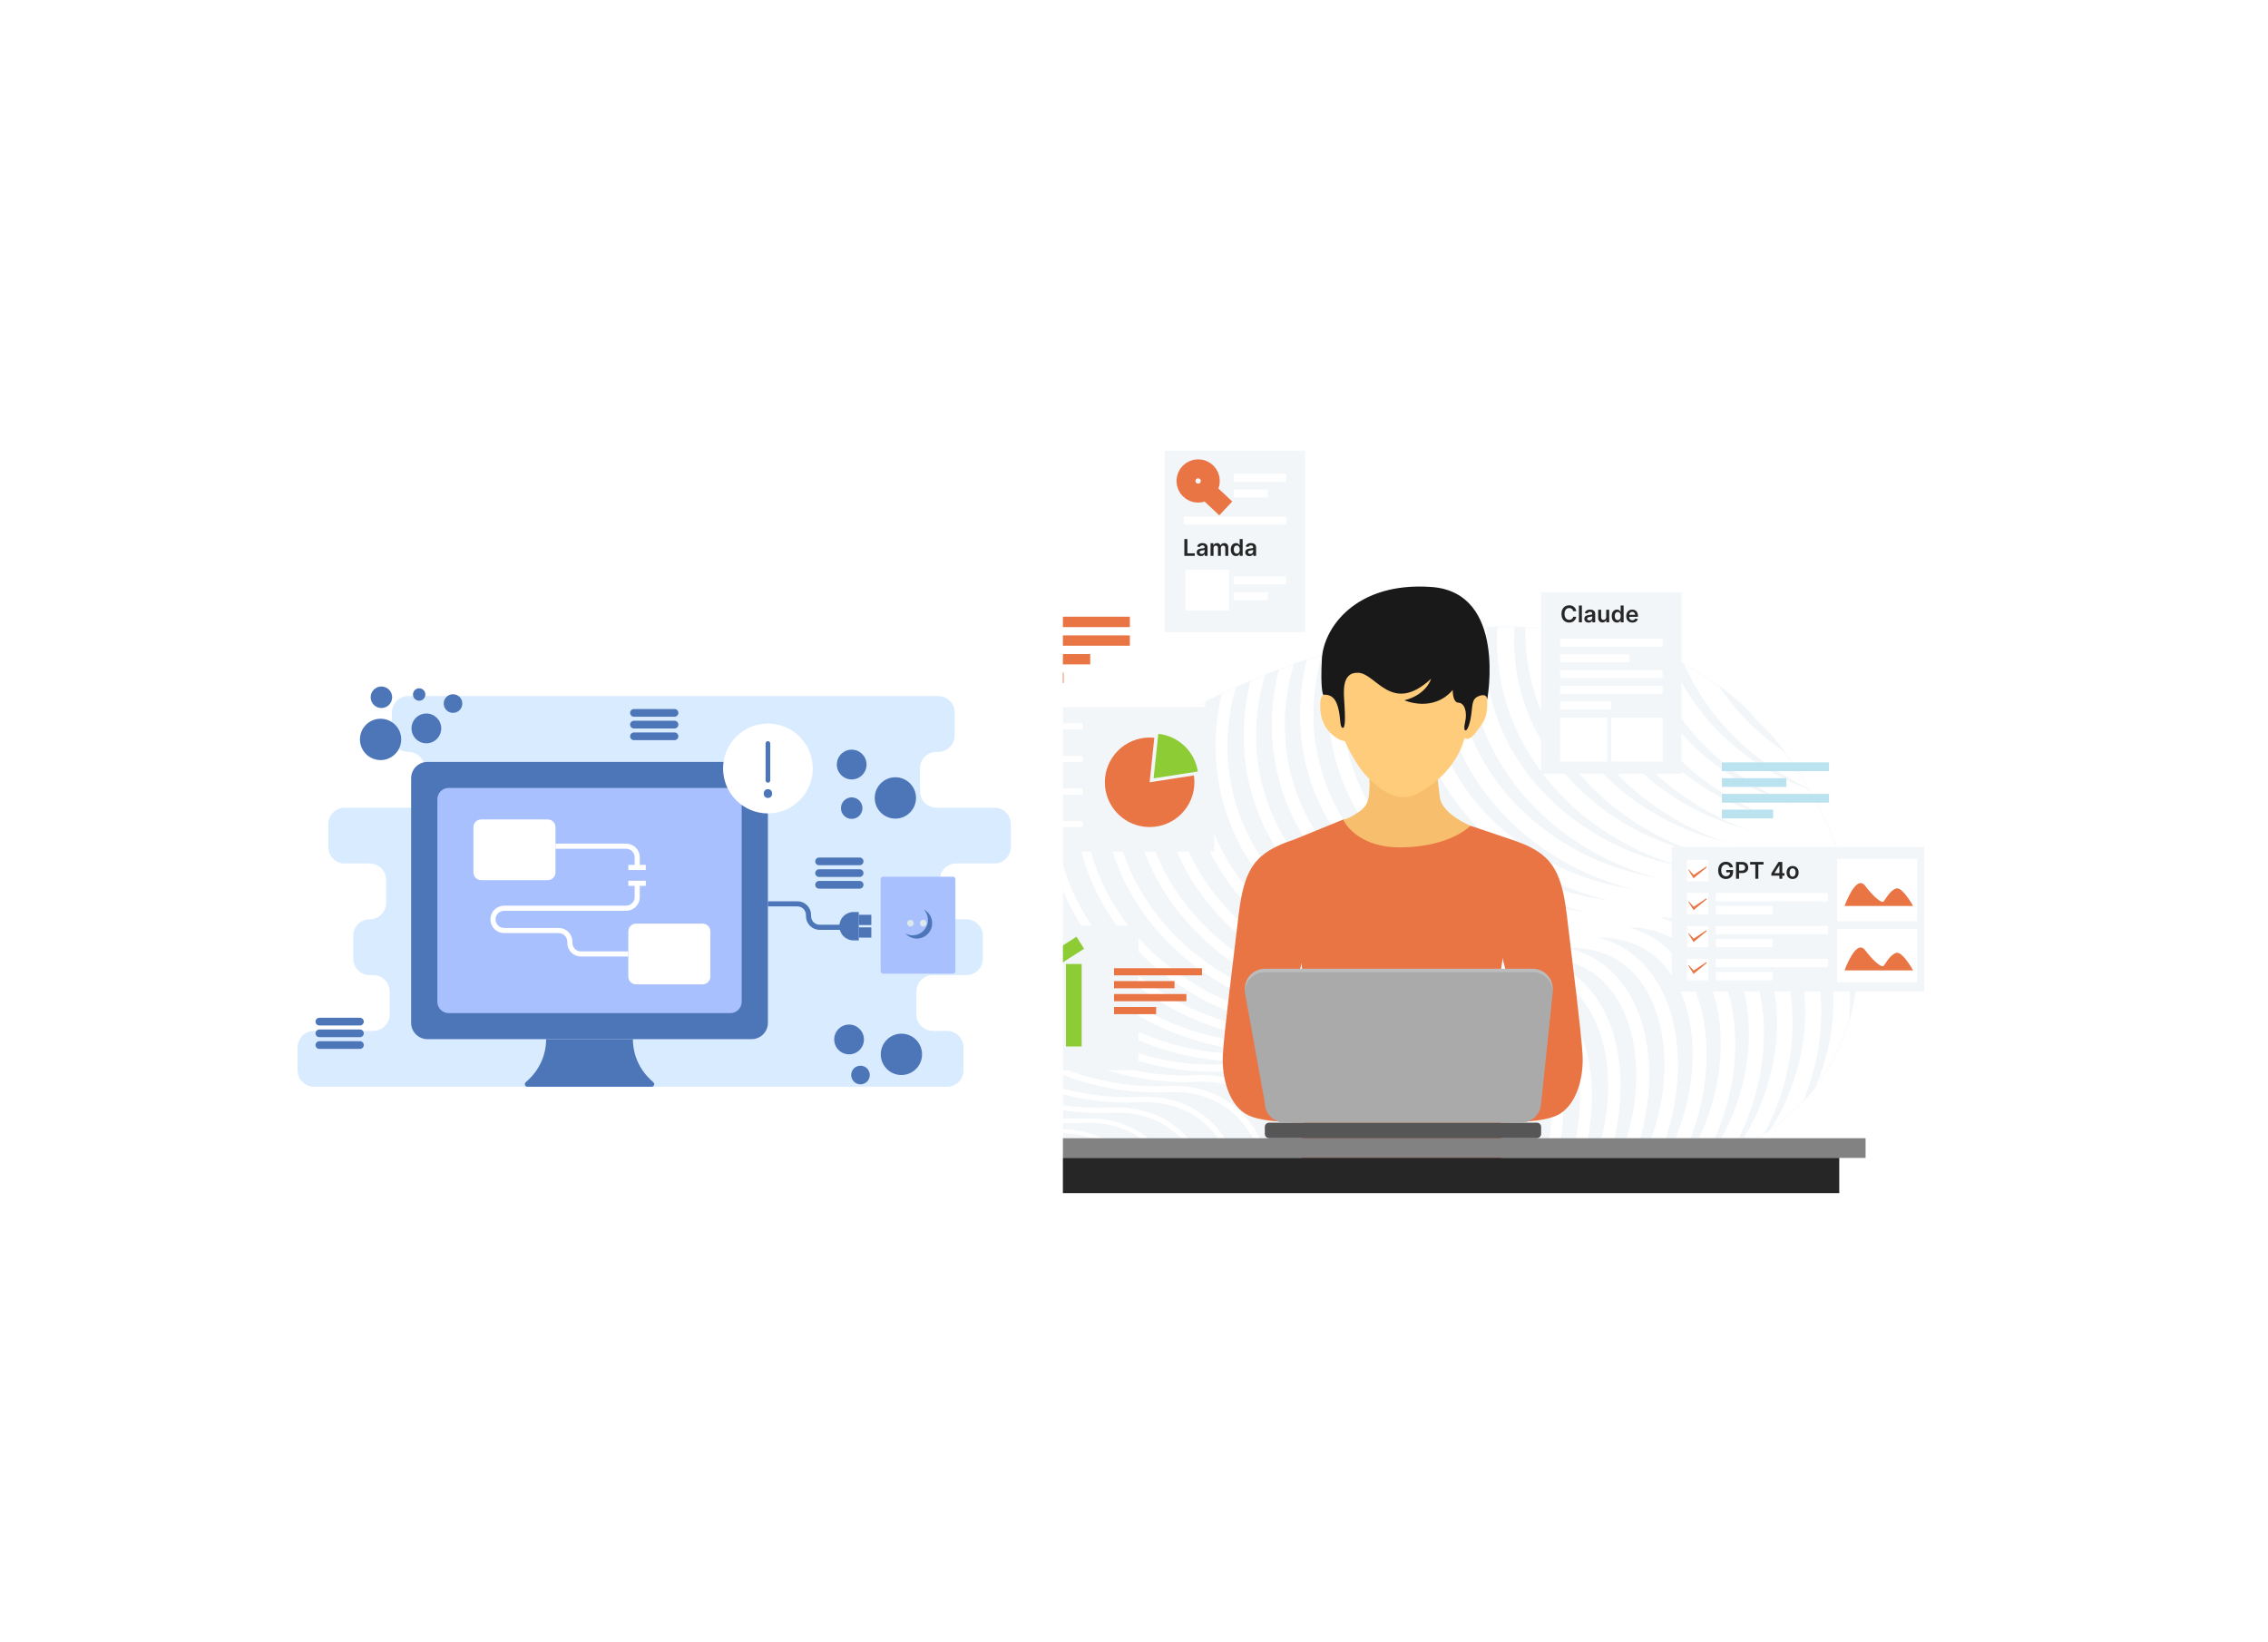 <svg width="884" height="640" viewBox="0 0 884 640" fill="none" xmlns="http://www.w3.org/2000/svg">
<g filter="url(#filter0_d_3_483)">
<g clip-path="url(#clip0_3_483)">
<rect x="252.953" y="103" width="530.297" height="438.853" rx="24" fill="white"/>
<rect x="213.25" y="95" width="696" height="449" fill="white"/>
<path d="M396.126 449.899C396.126 449.899 328.104 394.496 404.532 321.853C480.961 249.21 589.397 231.081 652.205 259.079C715.013 287.077 760.108 400.402 685.193 446.06L396.126 449.899Z" fill="#F2F6F9"/>
<mask id="mask0_3_483" style="mask-type:luminance" maskUnits="userSpaceOnUse" x="368" y="246" width="357" height="204">
<path d="M396.126 449.895C396.126 449.895 328.104 394.493 404.532 321.849C480.961 249.206 589.397 231.077 652.205 259.075C715.013 287.073 760.108 400.399 685.193 446.056L396.126 449.895Z" fill="white"/>
</mask>
<g mask="url(#mask0_3_483)">
<path d="M285.682 328.655C253.374 398.865 314.524 458.681 377.641 455.695C440.758 452.71 430.712 575.475 351.736 585.167" stroke="white" stroke-width="0.925" stroke-miterlimit="10"/>
<path d="M296.756 324.541C264.449 394.751 325.598 454.567 388.715 451.581C451.832 448.596 441.787 571.361 362.81 581.053" stroke="white" stroke-width="1.131" stroke-miterlimit="10"/>
<path d="M307.831 320.431C275.523 390.641 336.672 450.456 399.789 447.471C462.906 444.485 452.861 567.25 373.884 576.942" stroke="white" stroke-width="1.337" stroke-miterlimit="10"/>
<path d="M318.905 316.317C286.597 386.527 347.746 446.342 410.863 443.357C473.98 440.371 463.935 563.136 384.959 572.828" stroke="white" stroke-width="1.542" stroke-miterlimit="10"/>
<path d="M329.979 312.206C297.672 382.416 358.821 442.232 421.938 439.246C485.055 436.261 475.009 559.026 396.033 568.718" stroke="white" stroke-width="1.748" stroke-miterlimit="10"/>
<path d="M341.053 308.089C308.746 378.299 369.895 438.114 433.012 435.129C496.129 432.143 486.084 554.908 407.107 564.6" stroke="white" stroke-width="1.954" stroke-miterlimit="10"/>
<path d="M352.128 303.974C319.82 374.184 380.969 434 444.087 431.015C507.203 428.029 497.158 550.794 418.181 560.486" stroke="white" stroke-width="2.159" stroke-miterlimit="10"/>
<path d="M363.202 299.86C330.895 370.07 392.044 429.886 455.161 426.901C518.277 423.915 508.232 546.68 429.256 556.372" stroke="white" stroke-width="2.365" stroke-miterlimit="10"/>
<path d="M374.276 295.746C341.969 365.957 403.118 425.772 466.235 422.787C529.352 419.801 519.307 542.566 440.33 552.258" stroke="white" stroke-width="2.571" stroke-miterlimit="10"/>
<path d="M385.351 291.636C353.043 361.846 414.193 421.662 477.31 418.676C540.427 415.691 530.381 538.456 451.405 548.148" stroke="white" stroke-width="2.776" stroke-miterlimit="10"/>
<path d="M396.425 287.522C364.118 357.732 425.267 417.548 488.384 414.562C551.501 411.577 541.455 534.342 462.479 544.034" stroke="white" stroke-width="2.982" stroke-miterlimit="10"/>
<path d="M407.499 283.408C375.192 353.618 436.341 413.434 499.458 410.448C562.575 407.463 552.53 530.228 473.553 539.92" stroke="white" stroke-width="3.188" stroke-miterlimit="10"/>
<path d="M418.574 279.298C386.266 349.508 447.415 409.324 510.532 406.338C573.649 403.352 563.604 526.118 484.627 535.809" stroke="white" stroke-width="3.393" stroke-miterlimit="10"/>
<path d="M429.648 275.184C397.341 345.394 458.49 405.209 521.607 402.224C584.724 399.238 574.678 522.003 495.702 531.696" stroke="white" stroke-width="3.599" stroke-miterlimit="10"/>
<path d="M440.723 271.07C408.415 341.28 469.564 401.095 532.681 398.11C595.798 395.124 585.753 517.89 506.776 527.582" stroke="white" stroke-width="3.805" stroke-miterlimit="10"/>
<path d="M451.797 266.956C419.489 337.166 480.638 396.982 543.755 393.996C606.872 391.01 596.827 513.776 517.85 523.467" stroke="white" stroke-width="4.01" stroke-miterlimit="10"/>
<path d="M462.871 262.842C430.564 333.052 491.713 392.867 554.83 389.882C617.947 386.896 607.902 509.661 528.925 519.353" stroke="white" stroke-width="4.216" stroke-miterlimit="10"/>
<path d="M473.946 258.731C441.638 328.941 502.787 388.757 565.904 385.771C629.021 382.786 618.976 505.551 539.999 515.243" stroke="white" stroke-width="4.422" stroke-miterlimit="10"/>
<path d="M485.02 254.617C452.712 324.827 513.862 384.643 576.979 381.657C640.096 378.672 630.05 501.437 551.073 511.129" stroke="white" stroke-width="4.627" stroke-miterlimit="10"/>
<path d="M496.094 250.5C463.787 320.71 524.936 380.525 588.053 377.54C651.17 374.554 641.125 497.319 562.148 507.011" stroke="white" stroke-width="4.833" stroke-miterlimit="10"/>
<path d="M507.169 246.389C474.861 316.599 536.011 376.415 599.127 373.429C662.244 370.444 652.199 493.209 573.222 502.901" stroke="white" stroke-width="5.039" stroke-miterlimit="10"/>
<path d="M518.243 242.275C485.936 312.485 547.085 372.301 610.202 369.315C673.319 366.33 663.274 489.095 584.297 498.787" stroke="white" stroke-width="5.244" stroke-miterlimit="10"/>
<path d="M529.317 238.165C497.01 308.375 558.159 368.191 621.276 365.205C684.393 362.22 674.348 484.985 595.371 494.677" stroke="white" stroke-width="5.45" stroke-miterlimit="10"/>
<path d="M540.392 234.047C508.084 304.257 569.234 364.073 632.35 361.088C695.467 358.102 685.422 480.867 606.445 490.559" stroke="white" stroke-width="5.656" stroke-miterlimit="10"/>
<path d="M551.466 229.933C519.158 300.143 580.308 359.959 643.425 356.973C706.542 353.988 696.496 476.753 617.519 486.445" stroke="white" stroke-width="5.861" stroke-miterlimit="10"/>
<path d="M562.54 225.823C530.233 296.033 591.382 355.849 654.499 352.863C717.616 349.878 707.571 472.643 628.594 482.335" stroke="white" stroke-width="6.067" stroke-miterlimit="10"/>
<path d="M573.615 221.709C541.307 291.919 602.456 351.735 665.573 348.749C728.69 345.764 718.645 468.529 639.668 478.221" stroke="white" stroke-width="6.273" stroke-miterlimit="10"/>
<path d="M584.689 217.595C552.382 287.805 613.531 347.621 676.648 344.635C739.765 341.649 729.719 464.415 650.743 474.107" stroke="white" stroke-width="6.478" stroke-miterlimit="10"/>
<path d="M595.764 213.484C563.456 283.695 624.605 343.51 687.722 340.525C750.839 337.539 740.794 460.304 661.817 469.996" stroke="white" stroke-width="6.684" stroke-miterlimit="10"/>
<path d="M606.838 209.37C574.53 279.581 635.679 339.396 698.796 336.411C761.913 333.425 751.868 456.19 672.891 465.882" stroke="white" stroke-width="6.89" stroke-miterlimit="10"/>
<path d="M617.912 205.26C585.604 275.47 646.754 335.286 709.871 332.3C772.988 329.315 762.942 452.08 683.966 461.772" stroke="white" stroke-width="7.095" stroke-miterlimit="10"/>
<path d="M628.986 201.142C596.679 271.353 657.828 331.168 720.945 328.183C784.062 325.197 774.016 447.962 695.04 457.654" stroke="white" stroke-width="7.301" stroke-miterlimit="10"/>
<path d="M640.061 197.028C607.753 267.239 668.903 327.054 732.02 324.068C795.137 321.083 785.091 443.848 706.114 453.54" stroke="white" stroke-width="7.507" stroke-miterlimit="10"/>
<path d="M651.135 192.914C618.828 263.125 679.977 322.94 743.094 319.955C806.211 316.969 796.165 439.734 717.189 449.426" stroke="white" stroke-width="7.712" stroke-miterlimit="10"/>
<path d="M662.21 188.8C629.902 259.01 691.051 318.826 754.168 315.841C817.285 312.855 807.24 435.621 728.263 445.312" stroke="white" stroke-width="7.918" stroke-miterlimit="10"/>
<path d="M673.284 184.69C640.976 254.9 702.126 314.716 765.242 311.73C828.359 308.745 818.314 431.51 739.337 441.202" stroke="white" stroke-width="8.124" stroke-miterlimit="10"/>
<path d="M684.358 180.576C652.051 250.786 713.2 310.602 776.317 307.616C839.434 304.631 829.388 427.396 750.412 437.088" stroke="white" stroke-width="8.329" stroke-miterlimit="10"/>
</g>
<path d="M506.635 374.115C506.635 374.115 510.47 397.667 510.47 411.469C510.47 425.272 506.635 453.206 506.635 453.206C506.635 453.206 521.808 466.187 547.442 464.051C573.076 461.914 585.071 454.52 585.071 454.52C585.071 454.52 585.4 429.38 582.935 415.741C580.471 402.103 587.372 366.446 587.372 366.446L591.206 334.788L589.025 329.639L573.131 324.272H541.362L523.506 321.862L504.444 329.639L502.473 367.542L506.635 374.115Z" fill="#E97545"/>
<path d="M533.803 303.458C533.803 312.44 534.132 315.726 529.75 318.794C525.368 321.861 523.506 321.861 523.506 321.861C523.506 321.861 528.362 333.254 547.131 332.706C565.901 332.158 573.131 324.271 573.131 324.271C573.131 324.271 562.05 319.817 561.19 313.096C560.329 306.375 559.876 301.595 559.876 301.595L533.803 303.458Z" fill="#F7BF6D"/>
<path d="M514.66 275.664C514.205 280.861 515.482 285.276 518.768 288.316C522.054 291.356 524.19 291.274 524.19 291.274C524.19 291.274 527.887 299.955 532.708 304.995C537.528 310.033 544.758 315.839 552.536 311.677C560.313 307.514 564.695 302.475 567.324 298.203C569.954 293.931 570.83 290.097 570.83 290.097C570.83 290.097 572.419 291.685 575.102 288.07C577.786 284.455 580.032 282.593 579.649 275.253C579.265 267.914 578.444 266.106 578.444 266.106C578.444 266.106 570.447 250.934 549.085 252.742C527.723 254.549 518.686 261.286 518.686 261.286L515.728 273.199C515.728 273.199 514.791 274.162 514.66 275.664Z" fill="#FFCC7B"/>
<path d="M515.728 273.198C517.946 273.116 520.246 273.609 521.479 277.963C522.711 282.318 522.054 285.686 523.286 286.097C524.519 286.508 524.272 281.168 524.026 276.895C523.779 272.623 522.629 264.243 529.53 264.654C536.432 265.065 542.566 281.113 557.794 266.982C557.794 266.982 556.15 273.151 547.387 275.379C547.387 275.379 558.451 280.346 566.229 271.363C566.229 271.363 566.091 276.238 568.474 276.32C570.857 276.402 572.007 280.018 571.021 284.043C570.036 288.069 571.925 288.562 573.075 283.139C574.225 277.717 573.158 274.924 576.526 273.691C579.894 272.459 579.648 275.252 579.648 275.252C579.648 275.252 587.536 233.352 557.958 231.215C528.38 229.079 515.892 247.207 515.234 259.176C514.577 271.144 515.728 273.198 515.728 273.198Z" fill="#191919"/>
<path d="M504.444 329.641C489.108 334.68 484.945 340.815 482.754 359.218C480.563 377.621 477.058 405.227 476.619 413.771C476.181 422.316 478.92 433.599 486.698 437.214C494.476 440.829 514.632 439.843 514.632 439.843L515.509 424.178C515.509 424.178 498.748 417.167 496.886 415.195C495.023 413.224 506.526 385.18 508.662 371.706C510.798 358.232 504.444 329.641 504.444 329.641Z" fill="#E97545"/>
<path d="M589.025 329.641C604.362 334.68 608.524 340.815 610.715 359.218C612.906 377.621 616.412 405.227 616.85 413.771C617.289 422.316 614.55 433.599 606.772 437.214C598.993 440.829 578.837 439.843 578.837 439.843L577.961 424.178C577.961 424.178 594.722 417.167 596.584 415.195C598.446 413.224 586.944 385.18 584.807 371.706C582.671 358.232 589.025 329.641 589.025 329.641Z" fill="#E97545"/>
<path d="M600.692 430.893C600.692 435.191 597.208 438.675 592.91 438.675H500.768C496.471 438.675 492.987 435.191 492.987 430.893L485.205 387.805C485.205 383.507 488.689 380.023 492.987 380.023H597.427C601.725 380.023 605.209 383.507 605.209 387.805L600.692 430.893Z" fill="#BCBCBC"/>
<path d="M727.147 446.064H368.291V453.743H727.147V446.064Z" fill="#828282"/>
<path d="M716.888 453.739H378.551V467.477H716.888V453.739Z" fill="#262626"/>
<path d="M600.692 444.378C600.692 445.308 599.938 446.062 599.008 446.062H494.671C493.741 446.062 492.987 445.308 492.987 444.378V441.686C492.987 440.756 493.741 440.002 494.671 440.002H599.008C599.938 440.002 600.692 440.756 600.692 441.686V444.378Z" fill="#565656"/>
<path d="M600.692 432.223C600.692 436.521 597.208 440.005 592.91 440.005H500.768C496.471 440.005 492.987 436.521 492.987 432.223L485.205 389.135C485.205 384.837 488.689 381.354 492.987 381.354H597.427C601.725 381.354 605.209 384.837 605.209 389.135L600.692 432.223Z" fill="#AAAAAA"/>
<path d="M750 332.525H651.555V388.87H750V332.525Z" fill="#F2F6F9"/>
<path d="M674.241 340.486C674.187 340.314 674.114 340.159 674.02 340.023C673.929 339.885 673.818 339.766 673.688 339.668C673.56 339.57 673.413 339.497 673.247 339.448C673.081 339.397 672.899 339.371 672.703 339.371C672.352 339.371 672.039 339.459 671.764 339.636C671.489 339.813 671.273 340.073 671.115 340.416C670.959 340.757 670.882 341.173 670.882 341.663C670.882 342.157 670.959 342.576 671.115 342.919C671.271 343.262 671.487 343.523 671.764 343.702C672.041 343.879 672.363 343.967 672.729 343.967C673.061 343.967 673.349 343.903 673.592 343.775C673.837 343.647 674.026 343.466 674.158 343.232C674.29 342.995 674.356 342.718 674.356 342.401L674.624 342.442H672.847V341.516H675.503V342.302C675.503 342.862 675.384 343.347 675.145 343.756C674.907 344.165 674.578 344.48 674.161 344.702C673.743 344.921 673.264 345.031 672.723 345.031C672.12 345.031 671.59 344.896 671.134 344.625C670.68 344.353 670.326 343.966 670.07 343.465C669.816 342.962 669.69 342.366 669.69 341.675C669.69 341.147 669.764 340.675 669.913 340.26C670.065 339.844 670.276 339.491 670.546 339.202C670.817 338.91 671.134 338.688 671.499 338.537C671.863 338.383 672.259 338.307 672.687 338.307C673.05 338.307 673.387 338.36 673.701 338.467C674.014 338.571 674.292 338.72 674.535 338.914C674.78 339.108 674.981 339.338 675.139 339.604C675.296 339.871 675.4 340.165 675.449 340.486H674.241ZM676.65 344.942V338.396H679.104C679.607 338.396 680.029 338.49 680.37 338.678C680.713 338.865 680.972 339.123 681.147 339.451C681.323 339.777 681.412 340.148 681.412 340.563C681.412 340.983 681.323 341.356 681.147 341.682C680.97 342.008 680.709 342.265 680.364 342.452C680.018 342.637 679.593 342.73 679.088 342.73H677.462V341.755H678.929C679.223 341.755 679.463 341.704 679.651 341.602C679.838 341.5 679.977 341.359 680.066 341.18C680.158 341.001 680.204 340.795 680.204 340.563C680.204 340.331 680.158 340.126 680.066 339.95C679.977 339.773 679.837 339.635 679.648 339.537C679.46 339.437 679.218 339.387 678.922 339.387H677.835V344.942H676.65ZM682.154 339.39V338.396H687.376V339.39H685.353V344.942H684.177V339.39H682.154ZM690.433 343.727V342.784L693.211 338.396H693.997V339.739H693.518L691.648 342.701V342.752H695.525V343.727H690.433ZM693.556 344.942V343.44L693.569 343.018V338.396H694.687V344.942H693.556ZM698.7 345.038C698.221 345.038 697.805 344.932 697.453 344.721C697.102 344.51 696.829 344.215 696.635 343.836C696.444 343.457 696.348 343.013 696.348 342.506C696.348 341.999 696.444 341.555 696.635 341.174C696.829 340.792 697.102 340.496 697.453 340.285C697.805 340.074 698.221 339.969 698.7 339.969C699.179 339.969 699.595 340.074 699.946 340.285C700.298 340.496 700.57 340.792 700.761 341.174C700.955 341.555 701.052 341.999 701.052 342.506C701.052 343.013 700.955 343.457 700.761 343.836C700.57 344.215 700.298 344.51 699.946 344.721C699.595 344.932 699.179 345.038 698.7 345.038ZM698.706 344.111C698.966 344.111 699.184 344.039 699.358 343.897C699.533 343.752 699.663 343.558 699.748 343.315C699.836 343.072 699.879 342.801 699.879 342.503C699.879 342.203 699.836 341.931 699.748 341.688C699.663 341.443 699.533 341.248 699.358 341.103C699.184 340.958 698.966 340.886 698.706 340.886C698.44 340.886 698.218 340.958 698.042 341.103C697.867 341.248 697.736 341.443 697.648 341.688C697.563 341.931 697.521 342.203 697.521 342.503C697.521 342.801 697.563 343.072 697.648 343.315C697.736 343.558 697.867 343.752 698.042 343.897C698.218 344.039 698.44 344.111 698.706 344.111Z" fill="#262626"/>
<path d="M665.854 337.62H657.531V345.944H665.854V337.62Z" fill="white"/>
<path d="M665.854 350.475H657.531V358.799H665.854V350.475Z" fill="white"/>
<path d="M712.489 350.475H668.789V353.73H712.489V350.475Z" fill="white"/>
<path d="M690.933 355.544H668.789V358.798H690.933V355.544Z" fill="white"/>
<path d="M665.854 363.327H657.531V371.651H665.854V363.327Z" fill="white"/>
<path d="M712.489 363.327H668.789V366.582H712.489V363.327Z" fill="white"/>
<path d="M690.933 368.396H668.789V371.65H690.933V368.396Z" fill="white"/>
<path d="M665.854 376.179H657.531V384.503H665.854V376.179Z" fill="white"/>
<path d="M712.489 376.179H668.789V379.434H712.489V376.179Z" fill="white"/>
<path d="M690.933 381.248H668.789V384.503H690.933V381.248Z" fill="white"/>
<path d="M747.278 337.142H716.064V361.499H747.278V337.142Z" fill="white"/>
<path d="M747.278 364.476H716.064V385.269H747.278V364.476Z" fill="white"/>
<path d="M718.946 355.544C720.947 350.267 724.308 344.131 726.95 347.652C729.591 351.174 733.352 354.845 734.233 353.729C735.113 352.614 737.034 349.013 739.355 348.693C741.676 348.373 745.678 355.544 745.678 355.544H718.946Z" fill="#E97545"/>
<path d="M718.946 380.647C720.947 375.37 724.308 369.234 726.95 372.756C729.591 376.277 733.352 379.948 734.233 378.833C735.113 377.718 737.034 374.116 739.355 373.796C741.676 373.476 745.678 380.647 745.678 380.647H718.946Z" fill="#E97545"/>
<path d="M658.064 341.492L660.092 344.746L665.268 340.478L665.001 340.211L660.139 343.432L658.218 341.292L658.064 341.492Z" fill="#E97545"/>
<path d="M658.064 353.913L660.092 357.168L665.268 352.9L665.001 352.633L660.139 355.854L658.218 353.713L658.064 353.913Z" fill="#E97545"/>
<path d="M658.064 366.345L660.092 369.6L665.268 365.332L665.001 365.065L660.139 368.286L658.218 366.145L658.064 366.345Z" fill="#E97545"/>
<path d="M658.064 378.771L660.092 382.025L665.268 377.757L665.001 377.49L660.139 380.712L658.218 378.571L658.064 378.771Z" fill="#E97545"/>
<path d="M473.314 278.029H374.868V334.373H473.314V278.029Z" fill="#F2F6F9"/>
<path d="M422.001 284.345H382.623V286.692H422.001V284.345Z" fill="white"/>
<path d="M405.78 288.719H382.623V291.067H405.78V288.719Z" fill="white"/>
<path d="M422.001 297.041H382.623V299.389H422.001V297.041Z" fill="white"/>
<path d="M405.78 301.419H382.623V303.767H405.78V301.419Z" fill="white"/>
<path d="M422.001 309.741H382.623V312.089H422.001V309.741Z" fill="white"/>
<path d="M405.78 314.119H382.623V316.467H405.78V314.119Z" fill="white"/>
<path d="M422.001 322.441H382.623V324.788H422.001V322.441Z" fill="white"/>
<path d="M405.78 326.815H382.623V329.163H405.78V326.815Z" fill="white"/>
<path d="M465.54 307.341C465.54 316.978 457.728 324.789 448.092 324.789C438.456 324.789 430.644 316.978 430.644 307.341C430.644 297.705 438.456 289.894 448.092 289.894C448.71 289.894 449.321 289.926 449.923 289.99L448.092 307.341L465.337 304.671C465.471 305.542 465.54 306.434 465.54 307.341Z" fill="#E97545"/>
<path d="M466.884 303.133L449.639 305.803L451.471 288.451C459.362 289.274 465.69 295.357 466.884 303.133Z" fill="#8ECC36"/>
<path d="M655.399 233.31H600.692V304.013H655.399V233.31Z" fill="#F2F6F9"/>
<path d="M614.378 240.651H613.182C613.148 240.455 613.085 240.282 612.994 240.13C612.902 239.977 612.788 239.847 612.652 239.741C612.515 239.634 612.36 239.554 612.185 239.501C612.013 239.445 611.826 239.418 611.626 239.418C611.27 239.418 610.955 239.507 610.68 239.686C610.405 239.863 610.19 240.123 610.034 240.466C609.879 240.807 609.801 241.224 609.801 241.716C609.801 242.216 609.879 242.638 610.034 242.981C610.192 243.322 610.407 243.58 610.68 243.755C610.955 243.927 611.269 244.014 611.623 244.014C611.819 244.014 612.002 243.988 612.172 243.937C612.345 243.884 612.499 243.806 612.636 243.704C612.774 243.601 612.89 243.476 612.984 243.327C613.08 243.177 613.146 243.007 613.182 242.815L614.378 242.822C614.333 243.133 614.236 243.425 614.087 243.697C613.94 243.97 613.747 244.211 613.508 244.42C613.27 244.626 612.991 244.788 612.671 244.905C612.351 245.02 611.997 245.078 611.607 245.078C611.031 245.078 610.518 244.945 610.066 244.678C609.614 244.412 609.259 244.027 608.999 243.525C608.739 243.022 608.609 242.419 608.609 241.716C608.609 241.01 608.74 240.407 609.002 239.907C609.264 239.404 609.621 239.019 610.073 238.753C610.524 238.487 611.036 238.353 611.607 238.353C611.971 238.353 612.31 238.405 612.623 238.507C612.936 238.609 613.215 238.759 613.46 238.958C613.705 239.154 613.907 239.394 614.064 239.68C614.224 239.963 614.329 240.287 614.378 240.651ZM616.569 238.443V244.988H615.412V238.443H616.569ZM619.172 245.088C618.861 245.088 618.58 245.032 618.331 244.921C618.084 244.808 617.888 244.642 617.743 244.423C617.6 244.203 617.529 243.933 617.529 243.611C617.529 243.334 617.58 243.105 617.682 242.924C617.785 242.743 617.924 242.598 618.101 242.489C618.278 242.38 618.477 242.298 618.699 242.243C618.922 242.186 619.154 242.144 619.392 242.118C619.68 242.089 619.913 242.062 620.092 242.039C620.271 242.013 620.401 241.975 620.482 241.923C620.565 241.87 620.607 241.788 620.607 241.677V241.658C620.607 241.417 620.535 241.231 620.393 241.099C620.25 240.967 620.044 240.901 619.776 240.901C619.492 240.901 619.268 240.963 619.101 241.086C618.937 241.21 618.826 241.356 618.769 241.524L617.689 241.371C617.774 241.072 617.915 240.823 618.111 240.623C618.307 240.42 618.546 240.269 618.83 240.169C619.113 240.067 619.426 240.015 619.769 240.015C620.006 240.015 620.241 240.043 620.476 240.099C620.71 240.154 620.924 240.246 621.118 240.373C621.312 240.499 621.467 240.671 621.585 240.888C621.704 241.105 621.764 241.377 621.764 241.703V244.988H620.651V244.314H620.613C620.543 244.45 620.444 244.578 620.316 244.698C620.19 244.815 620.031 244.91 619.84 244.982C619.65 245.052 619.427 245.088 619.172 245.088ZM619.472 244.237C619.704 244.237 619.906 244.192 620.076 244.1C620.247 244.006 620.378 243.883 620.469 243.729C620.563 243.576 620.61 243.409 620.61 243.227V242.649C620.574 242.679 620.512 242.706 620.424 242.732C620.339 242.758 620.243 242.78 620.137 242.799C620.03 242.818 619.925 242.835 619.82 242.85C619.716 242.865 619.625 242.878 619.549 242.889C619.376 242.912 619.222 242.95 619.085 243.004C618.949 243.057 618.841 243.132 618.763 243.227C618.684 243.321 618.644 243.443 618.644 243.592C618.644 243.805 618.722 243.966 618.878 244.074C619.033 244.183 619.231 244.237 619.472 244.237ZM626.056 242.924V240.079H627.213V244.988H626.091V244.116H626.04C625.929 244.391 625.747 244.616 625.493 244.79C625.242 244.965 624.932 245.052 624.563 245.052C624.242 245.052 623.957 244.981 623.71 244.838C623.465 244.693 623.273 244.483 623.135 244.209C622.996 243.932 622.927 243.597 622.927 243.205V240.079H624.084V243.026C624.084 243.337 624.169 243.584 624.34 243.768C624.51 243.951 624.734 244.042 625.011 244.042C625.181 244.042 625.346 244.001 625.506 243.918C625.666 243.835 625.797 243.711 625.899 243.547C626.004 243.381 626.056 243.173 626.056 242.924ZM630.224 245.075C629.839 245.075 629.493 244.976 629.189 244.777C628.884 244.579 628.643 244.292 628.466 243.915C628.29 243.537 628.201 243.079 628.201 242.54C628.201 241.995 628.291 241.535 628.47 241.16C628.651 240.782 628.895 240.498 629.202 240.306C629.508 240.112 629.85 240.015 630.227 240.015C630.515 240.015 630.752 240.064 630.937 240.162C631.122 240.258 631.269 240.374 631.378 240.511C631.487 240.645 631.571 240.772 631.631 240.891H631.678V238.443H632.839V244.988H631.701V244.215H631.631C631.571 244.334 631.485 244.461 631.372 244.595C631.259 244.727 631.11 244.84 630.924 244.934C630.739 245.028 630.506 245.075 630.224 245.075ZM630.547 244.126C630.792 244.126 631.001 244.059 631.174 243.927C631.346 243.793 631.477 243.607 631.567 243.368C631.656 243.129 631.701 242.851 631.701 242.534C631.701 242.216 631.656 241.94 631.567 241.706C631.479 241.472 631.349 241.29 631.177 241.16C631.006 241.03 630.796 240.965 630.547 240.965C630.289 240.965 630.074 241.032 629.902 241.166C629.729 241.3 629.599 241.486 629.512 241.722C629.424 241.959 629.381 242.229 629.381 242.534C629.381 242.841 629.424 243.114 629.512 243.355C629.601 243.594 629.732 243.782 629.905 243.921C630.079 244.057 630.294 244.126 630.547 244.126ZM636.245 245.084C635.753 245.084 635.328 244.982 634.97 244.777C634.614 244.571 634.34 244.279 634.148 243.902C633.956 243.523 633.861 243.076 633.861 242.563C633.861 242.058 633.956 241.614 634.148 241.233C634.342 240.85 634.613 240.551 634.96 240.338C635.307 240.123 635.715 240.015 636.184 240.015C636.487 240.015 636.772 240.064 637.041 240.162C637.311 240.258 637.55 240.407 637.757 240.61C637.965 240.812 638.129 241.07 638.249 241.383C638.368 241.694 638.428 242.065 638.428 242.496V242.85H634.404V242.07H637.319C637.317 241.849 637.269 241.652 637.175 241.479C637.081 241.304 636.95 241.167 636.782 241.067C636.616 240.967 636.422 240.917 636.2 240.917C635.964 240.917 635.756 240.974 635.577 241.089C635.398 241.202 635.258 241.351 635.158 241.537C635.06 241.72 635.01 241.921 635.008 242.141V242.822C635.008 243.107 635.06 243.352 635.165 243.557C635.269 243.759 635.415 243.915 635.602 244.023C635.79 244.13 636.009 244.183 636.261 244.183C636.429 244.183 636.581 244.16 636.718 244.113C636.854 244.064 636.972 243.992 637.073 243.899C637.173 243.805 637.248 243.689 637.299 243.55L638.38 243.672C638.312 243.957 638.182 244.206 637.99 244.42C637.8 244.63 637.557 244.795 637.261 244.912C636.965 245.027 636.626 245.084 636.245 245.084Z" fill="#262626"/>
<path d="M647.998 251.353H608.092V254.459H647.998V251.353Z" fill="white"/>
<path d="M635.111 257.477H608.092V260.582H635.111V257.477Z" fill="white"/>
<path d="M647.998 263.601H608.092V266.707H647.998V263.601Z" fill="white"/>
<path d="M647.998 269.732H608.092V272.838H647.998V269.732Z" fill="white"/>
<path d="M647.998 282.182H628.045V299.282H647.998V282.182Z" fill="white"/>
<path d="M626.407 282.182H608.092V299.282H626.407V282.182Z" fill="white"/>
<path d="M628.045 275.856H608.092V278.962H628.045V275.856Z" fill="white"/>
<path d="M508.683 178.097H453.976V248.801H508.683V178.097Z" fill="#F2F6F9"/>
<path d="M461.625 219.076V212.531H462.811V218.082H465.694V219.076H461.625ZM468.084 219.175C467.773 219.175 467.493 219.12 467.244 219.009C466.997 218.896 466.801 218.73 466.656 218.511C466.513 218.291 466.441 218.021 466.441 217.699C466.441 217.422 466.493 217.193 466.595 217.012C466.697 216.831 466.837 216.686 467.014 216.577C467.19 216.468 467.39 216.386 467.611 216.331C467.835 216.273 468.066 216.232 468.305 216.206C468.592 216.176 468.826 216.15 469.005 216.126C469.184 216.101 469.314 216.063 469.395 216.011C469.478 215.958 469.519 215.876 469.519 215.765V215.746C469.519 215.505 469.448 215.319 469.305 215.187C469.162 215.055 468.957 214.989 468.688 214.989C468.405 214.989 468.18 215.05 468.014 215.174C467.85 215.298 467.739 215.444 467.682 215.612L466.601 215.458C466.687 215.16 466.827 214.911 467.023 214.711C467.219 214.508 467.459 214.357 467.742 214.257C468.026 214.154 468.339 214.103 468.682 214.103C468.918 214.103 469.154 214.131 469.388 214.186C469.623 214.242 469.837 214.333 470.031 214.461C470.225 214.587 470.38 214.759 470.497 214.976C470.617 215.193 470.676 215.465 470.676 215.791V219.076H469.564V218.402H469.526C469.455 218.538 469.356 218.666 469.228 218.786C469.103 218.903 468.944 218.998 468.752 219.07C468.563 219.14 468.34 219.175 468.084 219.175ZM468.385 218.325C468.617 218.325 468.818 218.279 468.989 218.188C469.159 218.094 469.29 217.971 469.382 217.817C469.476 217.664 469.522 217.496 469.522 217.315V216.737C469.486 216.767 469.424 216.794 469.337 216.82C469.252 216.846 469.156 216.868 469.049 216.887C468.943 216.906 468.837 216.923 468.733 216.938C468.629 216.953 468.538 216.966 468.461 216.977C468.289 217 468.134 217.038 467.998 217.092C467.862 217.145 467.754 217.219 467.675 217.315C467.596 217.409 467.557 217.531 467.557 217.68C467.557 217.893 467.635 218.054 467.79 218.162C467.946 218.271 468.144 218.325 468.385 218.325ZM471.84 219.076V214.167H472.945V215.001H473.003C473.105 214.72 473.275 214.501 473.511 214.343C473.748 214.183 474.03 214.103 474.358 214.103C474.69 214.103 474.971 214.184 475.199 214.346C475.429 214.506 475.591 214.724 475.684 215.001H475.736C475.844 214.729 476.027 214.511 476.285 214.349C476.545 214.185 476.853 214.103 477.209 214.103C477.661 214.103 478.029 214.246 478.315 214.532C478.6 214.817 478.743 215.234 478.743 215.781V219.076H477.583V215.96C477.583 215.656 477.502 215.433 477.34 215.292C477.178 215.15 476.98 215.078 476.745 215.078C476.466 215.078 476.248 215.165 476.09 215.34C475.935 215.513 475.857 215.738 475.857 216.015V219.076H474.722V215.912C474.722 215.659 474.646 215.456 474.492 215.305C474.341 215.154 474.143 215.078 473.898 215.078C473.732 215.078 473.58 215.121 473.444 215.206C473.308 215.289 473.199 215.407 473.118 215.561C473.037 215.712 472.997 215.889 472.997 216.091V219.076H471.84ZM481.738 219.163C481.353 219.163 481.008 219.064 480.703 218.865C480.398 218.667 480.157 218.38 479.981 218.002C479.804 217.625 479.715 217.167 479.715 216.628C479.715 216.083 479.805 215.623 479.984 215.248C480.165 214.87 480.409 214.586 480.716 214.394C481.023 214.2 481.365 214.103 481.742 214.103C482.029 214.103 482.266 214.152 482.451 214.25C482.637 214.346 482.784 214.462 482.892 214.599C483.001 214.733 483.085 214.86 483.145 214.979H483.193V212.531H484.353V219.076H483.215V218.303H483.145C483.085 218.422 482.999 218.549 482.886 218.683C482.773 218.815 482.624 218.928 482.438 219.022C482.253 219.116 482.02 219.163 481.738 219.163ZM482.061 218.213C482.306 218.213 482.515 218.147 482.688 218.015C482.86 217.881 482.991 217.695 483.081 217.456C483.17 217.217 483.215 216.939 483.215 216.622C483.215 216.304 483.17 216.028 483.081 215.794C482.993 215.56 482.863 215.377 482.691 215.248C482.52 215.118 482.311 215.053 482.061 215.053C481.803 215.053 481.588 215.12 481.416 215.254C481.243 215.388 481.113 215.574 481.026 215.81C480.938 216.047 480.895 216.317 480.895 216.622C480.895 216.929 480.938 217.202 481.026 217.443C481.115 217.682 481.246 217.87 481.419 218.009C481.594 218.145 481.808 218.213 482.061 218.213ZM486.998 219.175C486.687 219.175 486.407 219.12 486.158 219.009C485.911 218.896 485.715 218.73 485.57 218.511C485.427 218.291 485.356 218.021 485.356 217.699C485.356 217.422 485.407 217.193 485.509 217.012C485.611 216.831 485.751 216.686 485.928 216.577C486.104 216.468 486.304 216.386 486.525 216.331C486.749 216.273 486.98 216.232 487.219 216.206C487.506 216.176 487.74 216.15 487.919 216.126C488.098 216.101 488.228 216.063 488.309 216.011C488.392 215.958 488.433 215.876 488.433 215.765V215.746C488.433 215.505 488.362 215.319 488.219 215.187C488.076 215.055 487.871 214.989 487.602 214.989C487.319 214.989 487.094 215.05 486.928 215.174C486.764 215.298 486.653 215.444 486.596 215.612L485.515 215.458C485.601 215.16 485.741 214.911 485.937 214.711C486.133 214.508 486.373 214.357 486.656 214.257C486.94 214.154 487.253 214.103 487.596 214.103C487.832 214.103 488.068 214.131 488.302 214.186C488.537 214.242 488.751 214.333 488.945 214.461C489.139 214.587 489.294 214.759 489.411 214.976C489.531 215.193 489.59 215.465 489.59 215.791V219.076H488.478V218.402H488.44C488.369 218.538 488.27 218.666 488.142 218.786C488.017 218.903 487.858 218.998 487.666 219.07C487.477 219.14 487.254 219.175 486.998 219.175ZM487.299 218.325C487.531 218.325 487.732 218.279 487.903 218.188C488.073 218.094 488.204 217.971 488.296 217.817C488.39 217.664 488.437 217.496 488.437 217.315V216.737C488.4 216.767 488.339 216.794 488.251 216.82C488.166 216.846 488.07 216.868 487.964 216.887C487.857 216.906 487.752 216.923 487.647 216.938C487.543 216.953 487.452 216.966 487.375 216.977C487.203 217 487.048 217.038 486.912 217.092C486.776 217.145 486.668 217.219 486.589 217.315C486.51 217.409 486.471 217.531 486.471 217.68C486.471 217.893 486.549 218.054 486.704 218.162C486.86 218.271 487.058 218.325 487.299 218.325Z" fill="#262626"/>
<path d="M501.282 203.819H461.377V206.924H501.282V203.819Z" fill="white"/>
<path d="M501.282 187.102H480.892V190.208H501.282V187.102Z" fill="white"/>
<path d="M494.187 193.23H480.892V196.336H494.187V193.23Z" fill="white"/>
<path d="M501.282 227.118H480.892V230.224H501.282V227.118Z" fill="white"/>
<path d="M494.187 233.246H480.892V236.351H494.187V233.246Z" fill="white"/>
<path d="M479.048 224.497H462.02V240.395H479.048V224.497Z" fill="white"/>
<path d="M467.003 194.634C469.621 194.634 471.743 192.513 471.743 189.895C471.743 187.277 469.621 185.156 467.003 185.156C464.386 185.156 462.264 187.277 462.264 189.895C462.264 192.513 464.386 194.634 467.003 194.634Z" stroke="#E97545" stroke-width="7.404" stroke-miterlimit="10"/>
<path d="M470.155 193.434L477.766 200.59" stroke="#E97545" stroke-width="7.404" stroke-miterlimit="10"/>
<path d="M443.741 363.198H345.296V419.542H443.741V363.198Z" fill="#F2F6F9"/>
<path d="M367.587 399.535H361.456V410.317H367.587V399.535Z" fill="#E97545"/>
<path d="M378.39 393.165H372.259V410.319H378.39V393.165Z" fill="#8ECC36"/>
<path d="M389.192 388.751H383.062V410.315H389.192V388.751Z" fill="#E97545"/>
<path d="M399.995 397.717H393.865V410.32H399.995V397.717Z" fill="#8ECC36"/>
<path d="M410.798 386.911H404.668V410.318H410.798V386.911Z" fill="#E97545"/>
<path d="M421.601 378.166H415.471V410.319H421.601V378.166Z" fill="#8ECC36"/>
<path d="M354.794 394.242C354.473 394.629 387.128 376.274 387.128 376.274L394.495 386.911L421.064 369.872" stroke="#8ECC36" stroke-width="5.553" stroke-miterlimit="10"/>
<path d="M370.907 369.872H352.552V372.219H370.907V369.872Z" fill="#E6F5FF"/>
<path d="M364.078 374.94H352.552V377.288H364.078V374.94Z" fill="#E6F5FF"/>
<path d="M468.515 379.795H434.22V382.594H468.515V379.795Z" fill="#E97545"/>
<path d="M457.798 384.834H434.22V387.633H457.798V384.834Z" fill="#E97545"/>
<path d="M462.429 389.874H434.22V392.673H462.429V389.874Z" fill="#E97545"/>
<path d="M450.626 394.913H434.22V397.712H450.626V394.913Z" fill="#E97545"/>
<path d="M440.389 242.807H407.2V246.847H440.389V242.807Z" fill="#E97545"/>
<path d="M440.389 250.081H390.901V254.121H440.389V250.081Z" fill="#E97545"/>
<path d="M424.942 257.355H392.534V261.394H424.942V257.355Z" fill="#E97545"/>
<path d="M414.575 264.628H390.901V268.668H414.575V264.628Z" fill="#E97545"/>
<path d="M712.891 299.588H671.134V302.997H712.891V299.588Z" fill="#BBE2EF"/>
<path d="M696.279 305.727H671.134V309.135H696.279V305.727Z" fill="#BBE2EF"/>
<path d="M712.891 311.862H671.134V315.27H712.891V311.862Z" fill="#BBE2EF"/>
<path d="M691.11 318H671.134V321.409H691.11V318Z" fill="#BBE2EF"/>
</g>
</g>
<g filter="url(#filter1_d_3_483)">
<rect x="100.75" y="175.426" width="313.532" height="293.999" rx="24" fill="white"/>
<path d="M394 306.572V297.65C394 295.948 393.325 294.317 392.124 293.114C390.923 291.91 389.295 291.235 387.596 291.235H364.993C364.152 291.235 363.32 291.069 362.543 290.746C361.766 290.424 361.06 289.951 360.465 289.356C359.871 288.76 359.399 288.053 359.077 287.274C358.755 286.496 358.59 285.662 358.59 284.819V275.897C358.59 275.054 358.755 274.22 359.077 273.442C359.399 272.663 359.87 271.956 360.465 271.361C361.06 270.765 361.766 270.292 362.543 269.97C363.32 269.647 364.152 269.482 364.993 269.482H365.707C367.405 269.482 369.034 268.806 370.235 267.603C371.436 266.399 372.111 264.768 372.111 263.066V254.144C372.111 252.442 371.436 250.811 370.235 249.607C369.034 248.404 367.405 247.728 365.707 247.728H159.14C157.442 247.728 155.813 248.404 154.612 249.607C153.411 250.811 152.737 252.442 152.737 254.144V263.066C152.737 264.768 153.411 266.399 154.612 267.603C155.813 268.806 157.442 269.482 159.14 269.482C160.839 269.482 162.468 270.157 163.669 271.361C164.869 272.564 165.544 274.195 165.544 275.897V284.819C165.544 286.521 164.869 288.153 163.669 289.356C162.468 290.559 160.839 291.235 159.14 291.235H134.377C132.678 291.235 131.05 291.91 129.849 293.114C128.648 294.317 127.973 295.948 127.973 297.65V306.572C127.973 308.274 128.648 309.906 129.849 311.109C131.05 312.312 132.678 312.988 134.377 312.988H144.094C144.935 312.988 145.767 313.154 146.544 313.476C147.321 313.798 148.027 314.271 148.622 314.867C149.216 315.462 149.688 316.17 150.01 316.948C150.332 317.726 150.497 318.56 150.497 319.403V328.326C150.497 329.168 150.332 330.002 150.01 330.781C149.688 331.559 149.216 332.266 148.622 332.862C148.027 333.458 147.321 333.93 146.544 334.252C145.767 334.575 144.935 334.741 144.094 334.741H144.07C142.372 334.741 140.743 335.417 139.542 336.62C138.341 337.823 137.666 339.455 137.666 341.156V350.079C137.666 350.921 137.832 351.755 138.154 352.534C138.476 353.312 138.947 354.019 139.542 354.615C140.137 355.211 140.843 355.683 141.62 356.005C142.396 356.328 143.229 356.494 144.07 356.494H145.476C147.174 356.494 148.803 357.17 150.004 358.373C151.205 359.576 151.88 361.208 151.88 362.909V371.832C151.88 373.533 151.205 375.165 150.004 376.368C148.803 377.571 147.174 378.247 145.476 378.247H122.404C120.705 378.247 119.077 378.923 117.876 380.126C116.675 381.329 116 382.961 116 384.662V393.585C116 394.427 116.166 395.261 116.487 396.04C116.809 396.818 117.281 397.525 117.876 398.121C118.47 398.717 119.176 399.189 119.953 399.512C120.73 399.834 121.563 400 122.404 400H369.145C369.986 400 370.819 399.834 371.596 399.512C372.372 399.189 373.078 398.717 373.673 398.121C374.268 397.525 374.739 396.818 375.061 396.04C375.383 395.261 375.549 394.427 375.549 393.585V384.662C375.549 383.82 375.383 382.986 375.061 382.207C374.739 381.429 374.268 380.722 373.673 380.126C373.078 379.53 372.372 379.058 371.596 378.735C370.819 378.413 369.986 378.247 369.145 378.247H363.593C361.894 378.247 360.265 377.571 359.064 376.368C357.864 375.165 357.189 373.533 357.189 371.832V362.909C357.189 361.208 357.864 359.576 359.064 358.373C360.265 357.17 361.894 356.494 363.593 356.494H376.684C377.525 356.494 378.358 356.328 379.135 356.005C379.912 355.683 380.618 355.211 381.213 354.615C381.807 354.019 382.279 353.312 382.601 352.534C382.923 351.755 383.088 350.921 383.088 350.079V341.156C383.088 339.455 382.414 337.823 381.213 336.62C380.012 335.417 378.383 334.741 376.684 334.741H372.713C371.872 334.741 371.039 334.575 370.262 334.252C369.485 333.93 368.78 333.458 368.185 332.862C367.59 332.266 367.119 331.559 366.797 330.781C366.475 330.002 366.309 329.168 366.309 328.326V319.403C366.309 318.56 366.475 317.726 366.797 316.948C367.119 316.17 367.59 315.462 368.185 314.867C368.78 314.271 369.485 313.798 370.262 313.476C371.039 313.154 371.872 312.988 372.713 312.988H387.596C389.295 312.988 390.923 312.312 392.124 311.109C393.325 309.906 394 308.274 394 306.572Z" fill="#D9EBFF"/>
<path d="M319.252 312.162H335.067" stroke="#4D76B8" stroke-width="3" stroke-miterlimit="10" stroke-linecap="round"/>
<path d="M319.252 316.73H335.067" stroke="#4D76B8" stroke-width="3" stroke-miterlimit="10" stroke-linecap="round"/>
<path d="M319.252 321.296H335.067" stroke="#4D76B8" stroke-width="3" stroke-miterlimit="10" stroke-linecap="round"/>
<path d="M292.946 273.397H166.609C163.094 273.397 160.245 276.251 160.245 279.773V375.084C160.245 378.606 163.094 381.46 166.609 381.46H292.946C296.462 381.46 299.311 378.606 299.311 375.084V279.773C299.311 276.251 296.462 273.397 292.946 273.397Z" fill="#4D76B8"/>
<path d="M284.68 283.549H174.875C172.442 283.549 170.47 285.525 170.47 287.962V366.894C170.47 369.331 172.442 371.307 174.875 371.307H284.68C287.113 371.307 289.086 369.331 289.086 366.894V287.962C289.086 285.525 287.113 283.549 284.68 283.549Z" fill="#A9C0FF"/>
<path d="M187.545 296.321H213.494C214.882 296.321 216.01 297.449 216.01 298.842V316.461C216.01 317.854 214.882 318.982 213.494 318.982H187.545C186.156 318.982 185.029 317.854 185.029 316.461V298.842C185.029 297.449 186.156 296.321 187.545 296.321Z" fill="white" stroke="white"/>
<path d="M247.913 336.934H273.862C275.25 336.934 276.378 338.062 276.378 339.455V357.073C276.378 358.467 275.25 359.595 273.862 359.595H247.913C246.524 359.595 245.397 358.467 245.397 357.073V339.455C245.397 338.062 246.524 336.934 247.913 336.934Z" fill="white" stroke="white"/>
<path d="M248.373 320.717V326.083C248.373 326.654 248.261 327.219 248.043 327.746C247.825 328.273 247.505 328.752 247.103 329.156C246.7 329.559 246.222 329.879 245.695 330.098C245.169 330.316 244.605 330.429 244.035 330.429H196.485C195.335 330.429 194.231 330.886 193.418 331.701C192.604 332.516 192.147 333.622 192.147 334.774C192.147 335.927 192.604 337.032 193.418 337.847C194.231 338.662 195.335 339.12 196.485 339.12H217.773C218.923 339.12 220.027 339.578 220.84 340.393C221.654 341.208 222.111 342.313 222.111 343.466V343.917C222.111 344.488 222.223 345.053 222.441 345.58C222.659 346.107 222.979 346.586 223.381 346.99C223.784 347.393 224.262 347.713 224.789 347.932C225.315 348.15 225.879 348.263 226.449 348.263H244.897" stroke="white" stroke-width="2" stroke-miterlimit="10"/>
<path d="M299.311 328.722H310.807C311.957 328.722 313.061 329.18 313.874 329.995C314.688 330.81 315.145 331.915 315.145 333.068V333.519C315.145 334.089 315.257 334.655 315.475 335.182C315.693 335.709 316.012 336.188 316.415 336.592C316.818 336.995 317.296 337.315 317.823 337.534C318.349 337.752 318.913 337.864 319.483 337.864H328.139" stroke="#4D76B8" stroke-width="2" stroke-miterlimit="10"/>
<path d="M216.51 306.238H244.035C245.186 306.238 246.289 306.696 247.102 307.511C247.916 308.326 248.373 309.431 248.373 310.584V314.537" stroke="white" stroke-width="2" stroke-miterlimit="10"/>
<path d="M244.897 314.538H251.722" stroke="white" stroke-width="2" stroke-miterlimit="10"/>
<path d="M244.897 320.717H251.722" stroke="white" stroke-width="2" stroke-miterlimit="10"/>
<path d="M334.732 339.886H339.615" stroke="#4D76B8" stroke-width="4" stroke-miterlimit="10"/>
<path d="M334.732 334.981H339.615" stroke="#4D76B8" stroke-width="4" stroke-miterlimit="10"/>
<path d="M371.4 318.128H344.217C343.676 318.128 343.238 318.568 343.238 319.109V354.935C343.238 355.476 343.676 355.915 344.217 355.915H371.4C371.941 355.915 372.379 355.476 372.379 354.935V319.109C372.379 318.568 371.941 318.128 371.4 318.128Z" fill="#A9C0FF"/>
<path d="M357.339 342.26C360.648 342.26 363.331 339.572 363.331 336.256C363.331 332.941 360.648 330.253 357.339 330.253C354.029 330.253 351.346 332.941 351.346 336.256C351.346 339.572 354.029 342.26 357.339 342.26Z" fill="#A9C0FF"/>
<path d="M360.115 330.939C361.066 331.98 361.62 333.324 361.679 334.734C361.739 336.143 361.3 337.529 360.44 338.647C359.581 339.765 358.355 340.544 356.979 340.846C355.603 341.148 354.165 340.954 352.917 340.299C353.507 340.946 354.23 341.457 355.038 341.794C355.845 342.131 356.717 342.287 357.591 342.251C358.465 342.215 359.32 341.987 360.097 341.584C360.874 341.181 361.553 340.612 362.087 339.918C362.621 339.224 362.996 338.421 363.187 337.565C363.378 336.71 363.38 335.823 363.192 334.968C363.004 334.112 362.631 333.307 362.099 332.611C361.568 331.915 360.891 331.344 360.115 330.939Z" fill="#4D76B8"/>
<path d="M254.019 399.999H205.537C205.341 399.999 205.149 399.94 204.987 399.83C204.825 399.72 204.699 399.563 204.627 399.381C204.555 399.198 204.538 398.998 204.581 398.806C204.623 398.615 204.722 398.44 204.864 398.305L206.141 397.096C208.266 395.085 209.958 392.661 211.114 389.972C212.271 387.283 212.867 384.386 212.867 381.459H246.689C246.689 384.386 247.285 387.283 248.442 389.972C249.598 392.661 251.29 395.085 253.414 397.096L254.691 398.305C254.834 398.44 254.933 398.615 254.975 398.806C255.017 398.998 255.001 399.198 254.929 399.381C254.856 399.563 254.731 399.72 254.569 399.83C254.406 399.94 254.215 399.999 254.019 399.999Z" fill="#4D76B8"/>
<path d="M332.682 331.9H334.732V342.966H332.682C331.218 342.966 329.813 342.383 328.777 341.345C327.742 340.308 327.16 338.9 327.16 337.433C327.16 335.966 327.742 334.558 328.777 333.521C329.813 332.483 331.218 331.9 332.682 331.9Z" fill="#4D76B8"/>
<path d="M359.823 337.559C360.54 337.559 361.123 336.976 361.123 336.257C361.123 335.537 360.54 334.954 359.823 334.954C359.105 334.954 358.522 335.537 358.522 336.257C358.522 336.976 359.105 337.559 359.823 337.559Z" fill="#DBE8EC"/>
<path d="M354.855 337.559C355.573 337.559 356.155 336.976 356.155 336.257C356.155 335.537 355.573 334.954 354.855 334.954C354.137 334.954 353.555 335.537 353.555 336.257C353.555 336.976 354.137 337.559 354.855 337.559Z" fill="#DBE8EC"/>
<path d="M124.478 374.624H140.293" stroke="#4D76B8" stroke-width="3" stroke-miterlimit="10" stroke-linecap="round"/>
<path d="M124.478 379.19H140.293" stroke="#4D76B8" stroke-width="3" stroke-miterlimit="10" stroke-linecap="round"/>
<path d="M124.478 383.758H140.293" stroke="#4D76B8" stroke-width="3" stroke-miterlimit="10" stroke-linecap="round"/>
<path d="M247.092 254.283H262.908" stroke="#4D76B8" stroke-width="3" stroke-miterlimit="10" stroke-linecap="round"/>
<path d="M247.092 258.851H262.908" stroke="#4D76B8" stroke-width="3" stroke-miterlimit="10" stroke-linecap="round"/>
<path d="M247.092 263.416H262.908" stroke="#4D76B8" stroke-width="3" stroke-miterlimit="10" stroke-linecap="round"/>
<path d="M148.338 272.684C152.78 272.684 156.381 269.077 156.381 264.626C156.381 260.176 152.78 256.569 148.338 256.569C143.896 256.569 140.295 260.176 140.295 264.626C140.295 269.077 143.896 272.684 148.338 272.684Z" fill="#4D76B8"/>
<path d="M148.664 252.394C150.978 252.394 152.854 250.515 152.854 248.197C152.854 245.879 150.978 244 148.664 244C146.351 244 144.475 245.879 144.475 248.197C144.475 250.515 146.351 252.394 148.664 252.394Z" fill="#4D76B8"/>
<path d="M176.569 254.283C178.572 254.283 180.195 252.656 180.195 250.65C180.195 248.644 178.572 247.018 176.569 247.018C174.567 247.018 172.943 248.644 172.943 250.65C172.943 252.656 174.567 254.283 176.569 254.283Z" fill="#4D76B8"/>
<path d="M163.377 249.541C164.712 249.541 165.794 248.457 165.794 247.12C165.794 245.783 164.712 244.699 163.377 244.699C162.043 244.699 160.961 245.783 160.961 247.12C160.961 248.457 162.043 249.541 163.377 249.541Z" fill="#4D76B8"/>
<path d="M166.186 266.138C169.385 266.138 171.979 263.539 171.979 260.334C171.979 257.129 169.385 254.53 166.186 254.53C162.986 254.53 160.393 257.129 160.393 260.334C160.393 263.539 162.986 266.138 166.186 266.138Z" fill="#4D76B8"/>
<path d="M348.989 295.499C353.432 295.499 357.033 291.892 357.033 287.442C357.033 282.991 353.432 279.384 348.989 279.384C344.547 279.384 340.946 282.991 340.946 287.442C340.946 291.892 344.547 295.499 348.989 295.499Z" fill="#4D76B8"/>
<path d="M331.965 295.611C334.279 295.611 336.155 293.732 336.155 291.414C336.155 289.096 334.279 287.216 331.965 287.216C329.651 287.216 327.776 289.096 327.776 291.414C327.776 293.732 329.651 295.611 331.965 295.611Z" fill="#4D76B8"/>
<path d="M331.965 280.226C335.165 280.226 337.758 277.627 337.758 274.422C337.758 271.217 335.165 268.618 331.965 268.618C328.766 268.618 326.172 271.217 326.172 274.422C326.172 277.627 328.766 280.226 331.965 280.226Z" fill="#4D76B8"/>
<path d="M351.346 395.438C355.788 395.438 359.389 391.83 359.389 387.38C359.389 382.93 355.788 379.322 351.346 379.322C346.904 379.322 343.303 382.93 343.303 387.38C343.303 391.83 346.904 395.438 351.346 395.438Z" fill="#4D76B8"/>
<path d="M335.391 399.07C337.394 399.07 339.017 397.444 339.017 395.437C339.017 393.431 337.394 391.805 335.391 391.805C333.389 391.805 331.765 393.431 331.765 395.437C331.765 397.444 333.389 399.07 335.391 399.07Z" fill="#4D76B8"/>
<path d="M330.946 387.379C334.146 387.379 336.739 384.781 336.739 381.576C336.739 378.37 334.146 375.772 330.946 375.772C327.747 375.772 325.153 378.37 325.153 381.576C325.153 384.781 327.747 387.379 330.946 387.379Z" fill="#4D76B8"/>
<path d="M299.311 293.475C308.965 293.475 316.791 285.635 316.791 275.963C316.791 266.292 308.965 258.452 299.311 258.452C289.657 258.452 281.831 266.292 281.831 275.963C281.831 285.635 289.657 293.475 299.311 293.475Z" fill="white"/>
<path d="M300.222 266.208C300.222 265.704 299.814 265.296 299.311 265.296C298.809 265.296 298.401 265.704 298.401 266.208V280.582C298.401 281.085 298.809 281.494 299.311 281.494C299.814 281.494 300.222 281.085 300.222 280.582V266.208Z" fill="#4D76B8"/>
<path d="M299.311 287.443C301.508 287.443 301.512 284.022 299.311 284.022C297.114 284.022 297.111 287.443 299.311 287.443Z" fill="#4D76B8"/>
</g>
<defs>
<filter id="filter0_d_3_483" x="152.953" y="0.58" width="730.297" height="638.853" filterUnits="userSpaceOnUse" color-interpolation-filters="sRGB">
<feFlood flood-opacity="0" result="BackgroundImageFix"/>
<feColorMatrix in="SourceAlpha" type="matrix" values="0 0 0 0 0 0 0 0 0 0 0 0 0 0 0 0 0 0 127 0" result="hardAlpha"/>
<feOffset dy="-2.42"/>
<feGaussianBlur stdDeviation="50"/>
<feColorMatrix type="matrix" values="0 0 0 0 0 0 0 0 0 0 0 0 0 0 0 0 0 0 0.04 0"/>
<feBlend mode="normal" in2="BackgroundImageFix" result="effect1_dropShadow_3_483"/>
<feBlend mode="normal" in="SourceGraphic" in2="effect1_dropShadow_3_483" result="shape"/>
</filter>
<filter id="filter1_d_3_483" x="0.75" y="99.006" width="513.532" height="493.999" filterUnits="userSpaceOnUse" color-interpolation-filters="sRGB">
<feFlood flood-opacity="0" result="BackgroundImageFix"/>
<feColorMatrix in="SourceAlpha" type="matrix" values="0 0 0 0 0 0 0 0 0 0 0 0 0 0 0 0 0 0 127 0" result="hardAlpha"/>
<feOffset dy="23.58"/>
<feGaussianBlur stdDeviation="50"/>
<feColorMatrix type="matrix" values="0 0 0 0 0 0 0 0 0 0 0 0 0 0 0 0 0 0 0.06 0"/>
<feBlend mode="normal" in2="BackgroundImageFix" result="effect1_dropShadow_3_483"/>
<feBlend mode="normal" in="SourceGraphic" in2="effect1_dropShadow_3_483" result="shape"/>
</filter>
<clipPath id="clip0_3_483">
<rect x="252.953" y="103" width="530.297" height="438.853" rx="24" fill="white"/>
</clipPath>
</defs>
</svg>
